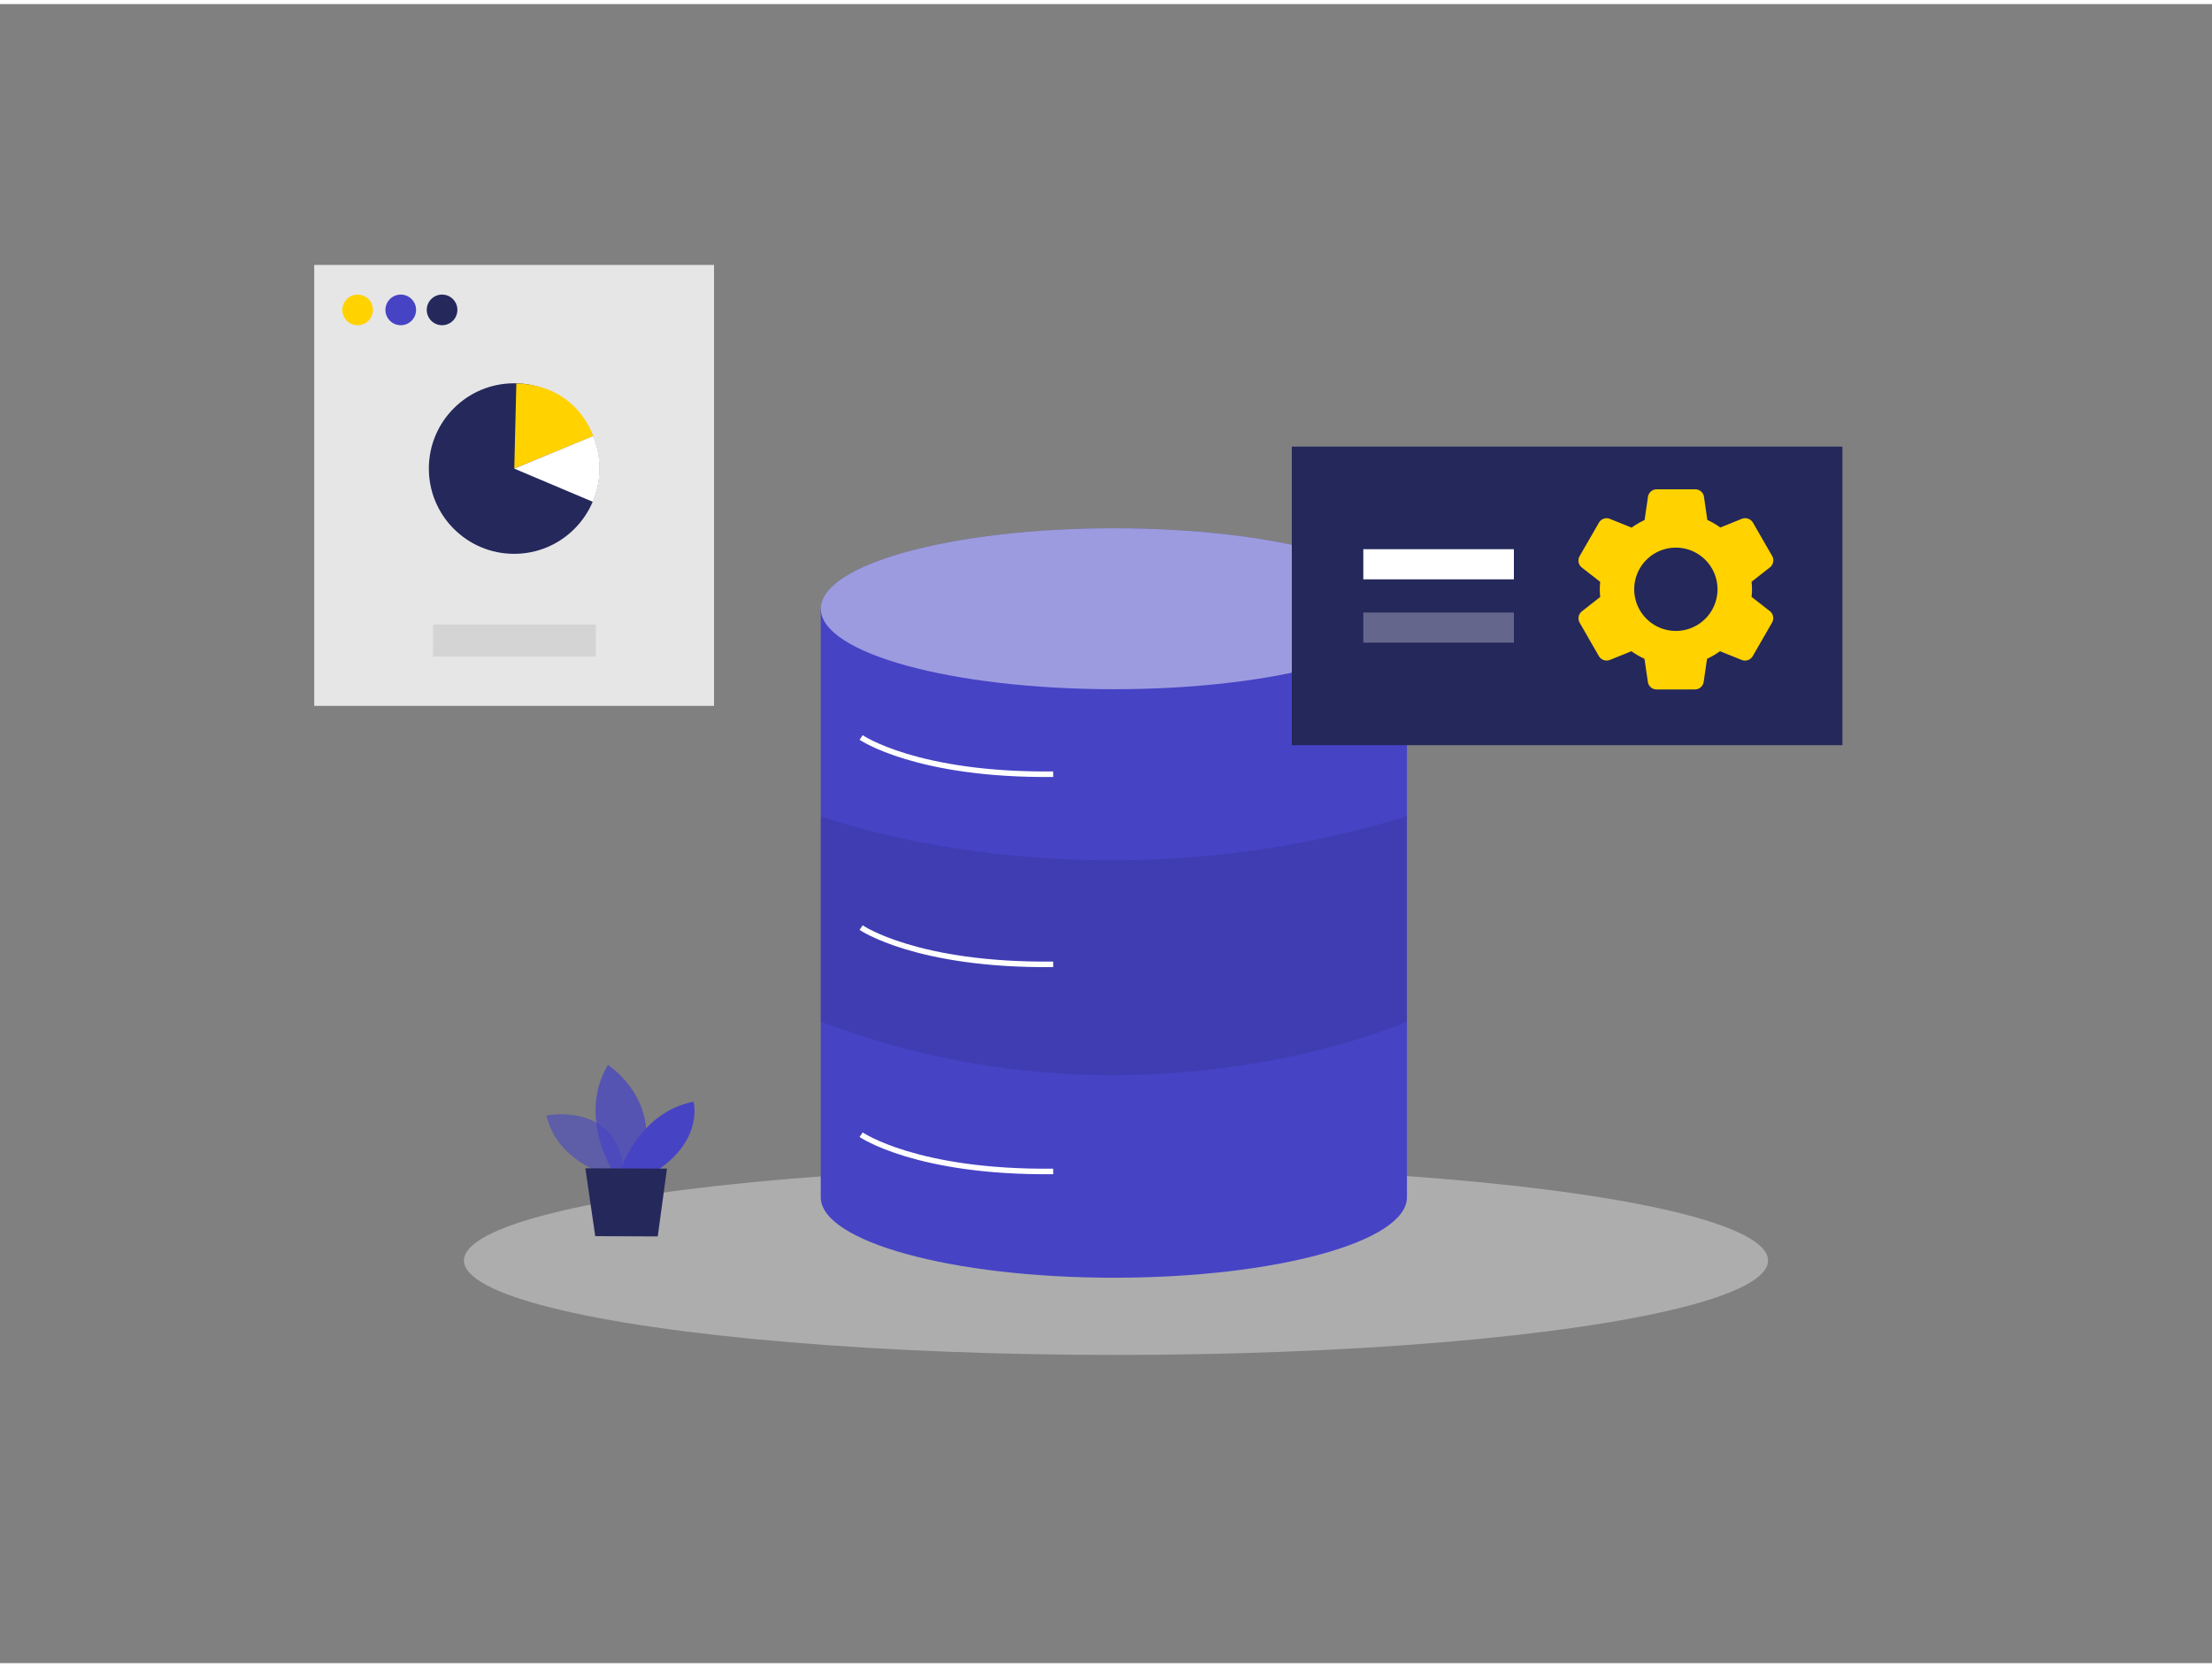 <svg id="Layer_1" data-name="Layer 1" xmlns="http://www.w3.org/2000/svg" viewBox="0 0 400 300" width="406" height="306" class="illustration styles_illustrationTablet__1DWOa"><rect x="0" y="0" width="400" height="300" fill="#808080" stroke="none"/><ellipse cx="201.81" cy="227.2" rx="117.91" ry="17.07" fill="#e6e6e6" opacity="0.45"></ellipse><rect x="56.82" y="47.16" width="72.3" height="79.73" transform="translate(185.94 174.06) rotate(-180)" fill="#e6e6e6"></rect><circle cx="64.67" cy="55.3" r="2.77" fill="#ffd200"></circle><circle cx="72.47" cy="55.3" r="2.77" fill="#4643c5"></circle><circle cx="79.94" cy="55.3" r="2.77" fill="#24285b"></circle><circle cx="92.97" cy="83.99" r="15.42" fill="#24285b"></circle><path d="M93,84l14.26-5.86s-2.72-9.23-13.89-9.55Z" fill="#ffd200"></path><path d="M93,84l14.2,6a15.36,15.36,0,0,0,.06-11.89Z" fill="#fff"></path><rect x="78.3" y="112.2" width="29.44" height="5.78" fill="#878787" opacity="0.19"></rect><path d="M109.59,211.63s-8.85-2.42-10.78-10.66c0,0,13.71-2.77,14.1,11.38Z" fill="#4643c5" opacity="0.58"></path><path d="M110.67,210.75s-6.18-9.78-.74-18.92c0,0,10.43,6.63,5.79,18.94Z" fill="#4643c5" opacity="0.73"></path><path d="M112.27,210.75s3.26-10.32,13.14-12.27c0,0,1.85,6.7-6.4,12.3Z" fill="#4643c5"></path><polygon points="105.85 210.52 107.64 222.79 118.94 222.84 120.61 210.58 105.85 210.52" fill="#24285b"></polygon><path d="M148.42,109.34V215.76c0,8,23.73,14.55,53,14.55s53-6.51,53-14.55V109.34Z" fill="#4643c5"></path><ellipse cx="201.43" cy="109.34" rx="53" ry="14.55" fill="#4643c5"></ellipse><ellipse cx="201.43" cy="109.34" rx="53" ry="14.55" fill="#fff" opacity="0.47"></ellipse><path d="M148.42,146.85s47.9,17.94,106,0V184s-48.92,21.79-106,0Z" opacity="0.09"></path><rect x="233.6" y="80.02" width="99.57" height="53.99" fill="#24285b"></rect><path d="M155.72,132.62s10,6.89,34.73,6.64" fill="none" stroke="#fff" stroke-miterlimit="10"></path><path d="M155.72,167s10,6.9,34.73,6.64" fill="none" stroke="#fff" stroke-miterlimit="10"></path><path d="M155.72,204.45s10,6.9,34.73,6.64" fill="none" stroke="#fff" stroke-miterlimit="10"></path><path d="M320.06,109.78l-3.32-2.59a12.46,12.46,0,0,0,0-2.73l3.32-2.6a1.62,1.62,0,0,0,.4-2.07l-3.46-6a1.65,1.65,0,0,0-2-.72l-3.91,1.58a14.13,14.13,0,0,0-2.35-1.37l-.6-4.15a1.6,1.6,0,0,0-1.6-1.39h-6.92A1.6,1.6,0,0,0,298,89.13l-.61,4.17a14,14,0,0,0-2.34,1.37l-3.93-1.58a1.6,1.6,0,0,0-2,.71l-3.46,6a1.62,1.62,0,0,0,.39,2.09l3.32,2.59a12.46,12.46,0,0,0,0,2.73l-3.32,2.6a1.62,1.62,0,0,0-.39,2.07l3.45,6a1.64,1.64,0,0,0,2,.72l3.91-1.58a14.55,14.55,0,0,0,2.35,1.37l.61,4.15a1.59,1.59,0,0,0,1.59,1.39h6.92a1.6,1.6,0,0,0,1.59-1.37l.61-4.17a14,14,0,0,0,2.34-1.37l3.93,1.58a1.61,1.61,0,0,0,2-.71l3.46-6A1.63,1.63,0,0,0,320.06,109.78Zm-17,3.57a7.53,7.53,0,1,1,7.52-7.53A7.53,7.53,0,0,1,303.08,113.35Z" fill="#ffd200"></path><rect x="246.53" y="98.57" width="27.23" height="5.45" fill="#fff"></rect><rect x="246.53" y="110.02" width="27.23" height="5.45" fill="#fff" opacity="0.29"></rect></svg>